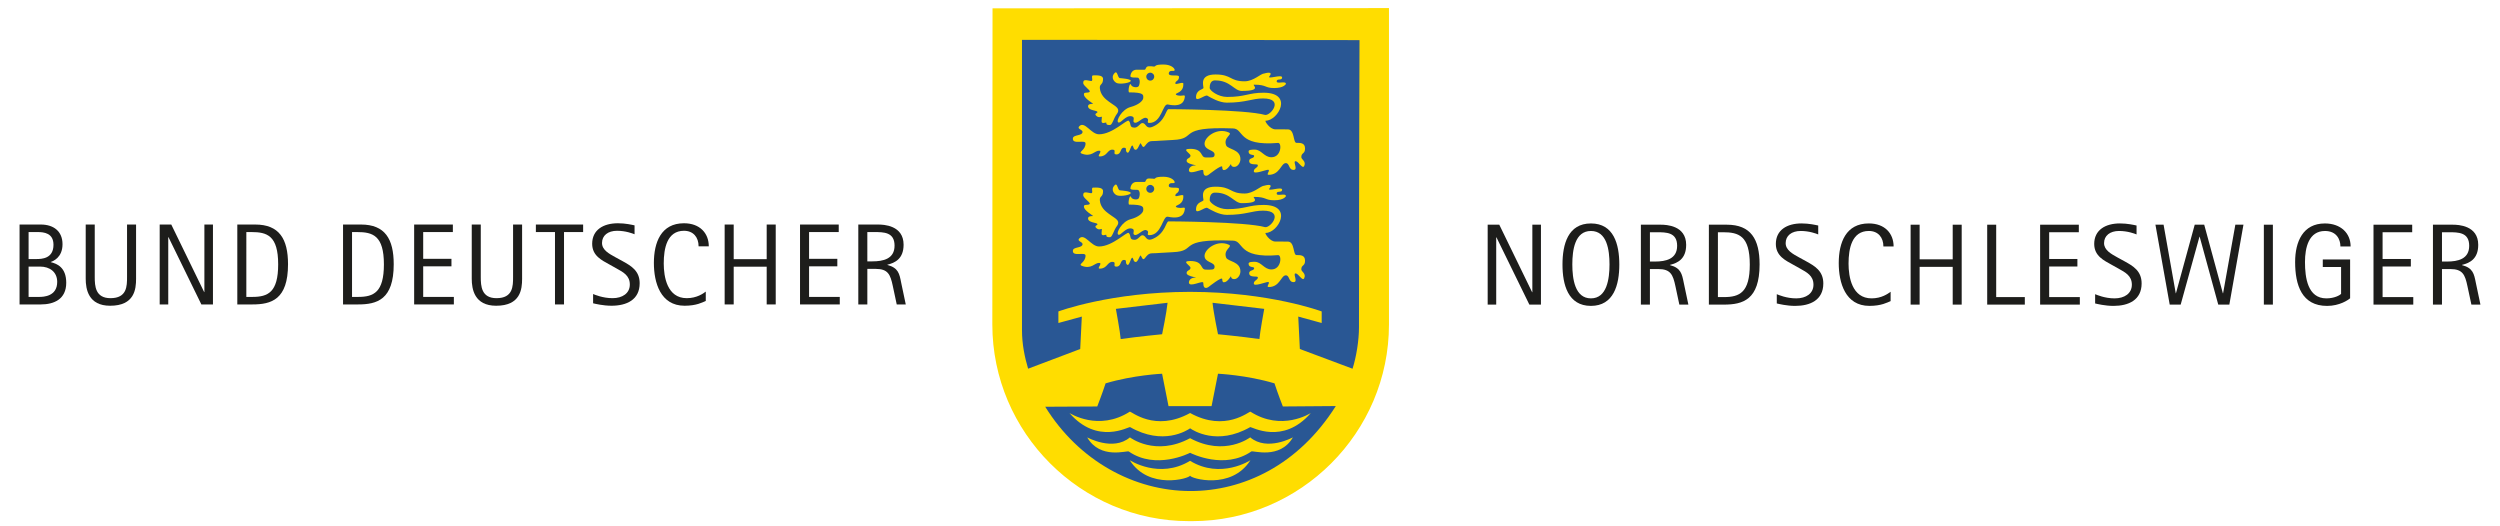 <?xml version="1.0" encoding="utf-8"?>
<!-- Generator: Adobe Illustrator 27.0.1, SVG Export Plug-In . SVG Version: 6.00 Build 0)  -->
<svg version="1.1" id="Lag_1" xmlns="http://www.w3.org/2000/svg" xmlns:xlink="http://www.w3.org/1999/xlink" x="0px" y="0px"
	 viewBox="0 0 2692.91 566.93" style="enable-background:new 0 0 2692.91 566.93;" xml:space="preserve">
<style type="text/css">
	.st0{fill:#1D1D1B;}
	.st1{fill:#295794;}
	.st2{fill:#FFDD00;}
</style>
<g>
	<polygon class="st0" points="1602.47,328.11 1611.67,328.11 1611.67,255.64 1611.92,255.64 1647.37,328.11 1659.86,328.11 
		1659.86,242.04 1650.59,242.04 1650.59,314.75 1650.34,314.75 1614.97,242.04 1602.47,242.04 	"/>
	<g>
		<path class="st0" d="M1693.65,284.83c0-15.58,2.76-36.03,20.05-36.03c17.25,0,20,20.45,20,36.03c0,15.47-2.75,36.56-20,36.56
			C1696.41,321.39,1693.65,300.3,1693.65,284.83 M1713.7,329.49c24.6,0,30.57-22.85,30.57-44.54c0-21.82-5.97-44.27-30.57-44.27
			c-24.69,0-30.65,22.45-30.65,44.27C1683.04,306.65,1689.01,329.49,1713.7,329.49"/>
		<path class="st0" d="M1777.23,250.16h7.22c10.4,0,22.1,0,22.1,14.6c0,14.33-12.19,16.97-23.93,16.97h-5.38V250.16z M1767.5,328.11
			h9.73v-38.3h9.02c13.2,0,15.83,6.01,18.46,18.46l4.22,19.84h9.73l-4.98-23.58c-1.92-9.48-3.04-15.84-14.86-18.96v-0.25
			c8.02-1.99,17.46-6.11,17.46-21.58c0-20.95-21.55-21.71-27.4-21.71h-21.38V328.11z"/>
		<path class="st0" d="M1850.48,250.16h5.47c16.87,0,28.86,3.73,28.86,34.79c0,30.05-10.99,35.06-27.74,35.06h-6.6V250.16z
			 M1840.75,328.11h16.2c20.3,0,38.42-5.12,38.42-43.29c0-27.3-9.52-42.79-35.29-42.79h-19.34V328.11z"/>
		<path class="st0" d="M1937.82,277.22c-6.77-3.74-14.37-7.75-14.37-15.35c0-7.99,6.39-13.08,16.25-13.08
			c9.19,0,16.75,2.86,18.83,3.74v-9.61c-3-0.62-9.77-2.25-17.96-2.25c-15.87,0-27.69,7.24-27.69,22.08
			c0,13.09,10.57,17.85,18.59,22.33l7.61,4.26c7.1,3.98,14.32,7.6,14.32,17.31c0,9.49-7.98,14.75-18.59,14.75
			c-10.48,0-19.09-3.76-20.92-4.51v9.98c2.22,0.5,10.57,2.63,19.8,2.63c16.12,0,30.32-6.24,30.32-24.21
			c0-13.59-9.48-18.83-18.21-23.7L1937.82,277.22z"/>
		<path class="st0" d="M2036.5,314.27c-2.67,1.98-9.64,7.12-20.46,7.12c-21.21,0-24.85-23.09-24.85-37.43
			c0-16.47,3.64-35.17,21.85-35.17c10.1,0,15.7,7.1,15.7,16.69h10.99c0-13.96-9.44-24.81-26.69-24.81
			c-24.73,0-32.41,20.58-32.41,42.78c0,20.96,6.97,46.03,33.04,46.03c12.87,0,19.21-3.63,22.84-5.14V314.27z"/>
	</g>
	<polygon class="st0" points="2058.05,328.11 2067.75,328.11 2067.75,287.45 2103.38,287.45 2103.38,328.11 2113.06,328.11 
		2113.06,242.04 2103.38,242.04 2103.38,279.34 2067.75,279.34 2067.75,242.04 2058.05,242.04 	"/>
	<polygon class="st0" points="2140.54,328.11 2181.06,328.11 2181.06,320.01 2150.23,320.01 2150.23,242.04 2140.54,242.04 	"/>
	<polygon class="st0" points="2197.55,328.11 2240.32,328.11 2240.32,320.01 2207.29,320.01 2207.29,287.07 2237.7,287.07 
		2237.7,278.97 2207.29,278.97 2207.29,250.16 2239.23,250.16 2239.23,242.04 2197.55,242.04 	"/>
	<g>
		<path class="st0" d="M2280.71,277.22c-6.68-3.74-14.29-7.75-14.29-15.35c0-7.99,6.35-13.08,16.17-13.08
			c9.27,0,16.74,2.86,18.83,3.74v-9.61c-2.92-0.62-9.73-2.25-17.92-2.25c-15.83,0-27.69,7.24-27.69,22.08
			c0,13.09,10.61,17.85,18.54,22.33l7.64,4.26c7.1,3.98,14.37,7.6,14.37,17.31c0,9.49-7.98,14.75-18.63,14.75
			c-10.44,0-19.05-3.76-20.93-4.51v9.98c2.22,0.5,10.57,2.63,19.8,2.63c16.12,0,30.28-6.24,30.28-24.21
			c0-13.59-9.4-18.83-18.17-23.7L2280.71,277.22z"/>
	</g>
	<polygon class="st0" points="2337.13,328.11 2348.95,328.11 2369.17,255.03 2369.42,255.03 2389.42,328.11 2401.37,328.11 
		2416.57,242.04 2407.84,242.04 2394.64,315.88 2394.39,315.88 2374.31,242.04 2364.07,242.04 2343.86,315.88 2343.65,315.88 
		2330.53,242.04 2321.76,242.04 	"/>
	<rect x="2438.54" y="242.04" class="st0" width="9.73" height="86.07"/>
	<g>
		<path class="st0" d="M2531.47,279.47h-29.45v8.12h19.71v29.05c-1.5,1.38-7.1,4.76-15.87,4.76c-20.18,0-23.01-22.46-23.01-39.17
			c0-15.6,4.09-33.42,21.55-33.42c12.36,0,16.62,8.97,16.62,16.69h10.98c0-14.34-10.61-24.81-27.74-24.81
			c-23.55,0-32.03,19.58-32.03,41.54c0,24.93,7.23,47.28,34.42,47.28c13.45,0,22.72-6.35,24.81-8.23V279.47z"/>
	</g>
	<polygon class="st0" points="2556.65,328.11 2599.5,328.11 2599.5,320.01 2566.43,320.01 2566.43,287.07 2596.88,287.07 
		2596.88,278.97 2566.43,278.97 2566.43,250.16 2598.34,250.16 2598.34,242.04 2556.65,242.04 	"/>
	<g>
		<path class="st0" d="M2630.41,250.16h7.27c10.36,0,22.05,0,22.05,14.6c0,14.33-12.2,16.97-23.93,16.97h-5.39V250.16z
			 M2620.68,328.11h9.73v-38.3h8.98c13.24,0,15.87,6.01,18.46,18.46l4.25,19.84h9.74l-4.97-23.58c-1.88-9.48-3.01-15.84-14.87-18.96
			v-0.25c7.97-1.99,17.46-6.11,17.46-21.58c0-20.95-21.55-21.71-27.44-21.71h-21.34V328.11z"/>
	</g>
	<g>
		<path class="st0" d="M30.8,287.15h12.36c10.48,0,18.46,5.86,18.46,16.48c0,15.7-14.7,16.2-19.59,16.2H30.8V287.15z M30.8,249.97
			h9.73c6.72,0,17.08,1.01,17.08,13.72c0,15.1-12.95,15.34-18.46,15.34H30.8V249.97z M21.07,327.93h22.84
			c14.08,0,27.44-5.49,27.44-23.31c0-16.73-9.98-20.58-16.62-22.22v-0.23c2.13-0.76,12.61-4.5,12.61-19.09
			c0-13.98-9.61-21.22-23.43-21.22H21.07V327.93z"/>
		<path class="st0" d="M146.57,241.86h-9.73v56.51c0,9.74,0,22.81-17.83,22.81c-16.33,0-16.96-13.07-16.96-22.81v-56.51h-9.73v58.38
			c0,11.21,2.84,29.09,26.31,29.09c26.31,0,27.94-17.87,27.94-29.09V241.86z"/>
	</g>
	<polygon class="st0" points="172.01,327.93 181.24,327.93 181.24,255.46 181.49,255.46 216.9,327.93 229.39,327.93 229.39,241.86 
		220.16,241.86 220.16,314.59 219.91,314.59 184.49,241.86 172.01,241.86 	"/>
	<g>
		<path class="st0" d="M265.35,249.97h5.47c16.83,0,28.82,3.74,28.82,34.81c0,30.05-10.98,35.04-27.69,35.04h-6.6V249.97z
			 M255.62,327.93h16.2c20.34,0,38.43-5.12,38.43-43.28c0-27.32-9.49-42.79-35.34-42.79h-19.29V327.93z"/>
		<path class="st0" d="M379.21,249.97h5.51c16.83,0,28.81,3.74,28.81,34.81c0,30.05-10.98,35.04-27.69,35.04h-6.64V249.97z
			 M369.52,327.93h16.2c20.34,0,38.38-5.12,38.38-43.28c0-27.32-9.44-42.79-35.25-42.79h-19.34V327.93z"/>
	</g>
	<polygon class="st0" points="446.11,327.93 488.88,327.93 488.88,319.83 455.85,319.83 455.85,286.88 486.29,286.88 486.29,278.79 
		455.85,278.79 455.85,249.97 487.8,249.97 487.8,241.86 446.11,241.86 	"/>
	<g>
		<path class="st0" d="M562.39,241.86h-9.73v56.51c0,9.74,0,22.81-17.84,22.81c-16.33,0-16.95-13.07-16.95-22.81v-56.51h-9.73v58.38
			c0,11.21,2.84,29.09,26.31,29.09c26.31,0,27.94-17.87,27.94-29.09V241.86z"/>
	</g>
	<polygon class="st0" points="597.81,327.93 607.54,327.93 607.54,249.97 628.13,249.97 628.13,241.86 577.22,241.86 577.22,249.97 
		597.81,249.97 	"/>
	<g>
		<path class="st0" d="M662.84,277.04c-6.77-3.74-14.37-7.74-14.37-15.34c0-7.99,6.35-13.11,16.21-13.11
			c9.23,0,16.75,2.89,18.84,3.74v-9.58c-3.01-0.64-9.73-2.26-17.92-2.26c-15.87,0-27.73,7.23-27.73,22.08
			c0,13.11,10.6,17.83,18.58,22.32l7.6,4.25c7.14,3.98,14.37,7.6,14.37,17.33c0,9.47-7.97,14.7-18.58,14.7
			c-10.48,0-19.09-3.71-20.97-4.46v9.98c2.25,0.5,10.61,2.63,19.84,2.63c16.08,0,30.32-6.27,30.32-24.22
			c0-13.6-9.48-18.82-18.21-23.7L662.84,277.04z"/>
		<path class="st0" d="M760.24,314.08c-2.59,2-9.61,7.1-20.47,7.1c-21.18,0-24.81-23.06-24.81-37.4c0-16.47,3.63-35.19,21.8-35.19
			c10.15,0,15.74,7.11,15.74,16.73h10.98c0-13.98-9.48-24.83-26.73-24.83c-24.68,0-32.41,20.58-32.41,42.78
			c0,20.98,6.97,46.06,33.08,46.06c12.82,0,19.21-3.63,22.81-5.14V314.08z"/>
	</g>
	<polygon class="st0" points="780.57,327.93 790.31,327.93 790.31,287.27 825.85,287.27 825.85,327.93 835.58,327.93 835.58,241.86 
		825.85,241.86 825.85,279.17 790.31,279.17 790.31,241.86 780.57,241.86 	"/>
	<polygon class="st0" points="861.76,327.93 904.57,327.93 904.57,319.83 871.5,319.83 871.5,286.88 901.94,286.88 901.94,278.79 
		871.5,278.79 871.5,249.97 903.45,249.97 903.45,241.86 861.76,241.86 	"/>
	<path class="st0" d="M934.27,249.97h7.22c10.36,0,22.09,0,22.09,14.6c0,14.35-12.24,16.97-23.97,16.97h-5.35V249.97z
		 M924.54,327.93h9.73v-38.3h8.98c13.24,0,15.83,5.98,18.46,18.48l4.22,19.82h9.73l-4.97-23.58c-1.84-9.48-3-15.84-14.83-18.96
		v-0.24c7.93-2,17.46-6.12,17.46-21.57c0-20.97-21.59-21.72-27.48-21.72h-21.3V327.93z"/>
</g>
<g>
	<path class="st1" d="M1086.31,353.86c0-0.12,0-6.39,0-6.55v-1.06c0.21-55.06,0-102.67,0-150.93l0,0c0-48.17,0.08-90.12,0-119.95
		l0,0c-0.04-29.87,0-48.74,0-48.78h4.26h384.16h4.93c0,0,0,10.05,0,25.88l0,0c0,15.84,0,38.88,0,67.79l0,0
		c0,57.78,0,135.65,0,229.37v3.32c0,43.14-22.6,91.3-59.93,127.68c-35.38,34.5-84.2,58.27-136.7,58.22l0,0
		c-98.27-0.08-197.34-83.97-197.38-171.95L1086.31,353.86z"/>
	<g>
		<g>
			<path class="st2" d="M1258.73,117.58c0,0,82.48,0.26,104.01,6.22c5.98,0.96,21.02-17.76-2.21-17.76
				c-12.06,0-18.46,4.54-39.03,4.54c-8.31,0-17.38-5.45-21.01-7.53c-2.62-1.27-12.41,7.53-12.19,1.56
				c0.22-8.38,8.04-8.08,8.04-10.03c0-2.51-4.67-14.35,12.96-14.35c17.64,0,15.22,7.35,31.31,7.35c9.93,0,17.29-8.47,21.44-8.47
				c0,0,10.38-3.2,5.2,3.2c-2.38,3.59,13.82-2.68,13.82,1.12c0,3.81-5.88,0.69-5.88,4.15c0,3.46,9.96-1.04,9.96,2.85
				c0,0-2,4.41-12.54,4.41c-10.55,0-7.95-3.63-21.71-3.63c-3.11,0,10.13,6.74-13.45,6.74c-7.94,0-12.32-11.32-28.15-11.32
				c-0.71,0-6.28-0.76-6.28,8c0,2.98,9.15,9.79,18.81,9.79c19.85,0,22.7-4.54,39.3-4.54c32.62,0,15.71,30.15,2.15,30.15
				c-1.35,0,4.4,9.28,10.37,9.28c4.61,0,5.97,0.06,13.55,0.06c7.58,0,5.51,14.52,9.34,14.52c3.82,0,9.21-0.25,9.21,6.03
				c0,6.29-4.02,4.16-4.02,9.41c0,2.46,5.5,4.34,3.11,9.53c-1.95,3.79-6.32-5.71-9.53-5.18c-2.79,0.51,3.3,9.33-1.91,9.33
				c-5.62,0-4.05-7.3-8.37-7.3c-5.22,0-6.26,12.61-18.44,12.61c-3.38,0,2.33-5.12-0.66-5.45c-2.65,0-15.37,5.32-15.37,1.69
				c0-3.63,4.35-3.5,4.35-6.61c0-2.14-9.34,0.97-9.34-4.61c0-3.5,5.38-2.33,5.38-5.38c0-1.94-6.03-0.06-6.03-4.8c0-2,3.77-2,6.74-2
				c7.01,0,10.06,8.23,17.84,8.23c10.89,0,11.42-15.74,7.2-15.43c-44.42,3.76-36.38-15.63-48.89-15.63
				c-61.67-2.2-36.76,11.28-64.4,12.45c-13.36,0.56-15.42,1.1-22.56,1.21c-7.72,0-7.72,11.89-11.74,3.01
				c-1.36-3.31-3.08,8.6-6.94,5.96c-1.36-1.08-0.85-1.93-2.08-3.95c-1.98-2.2-3.37,9.92-6.22,7.07c-2.32-2.32,0.56-4.95-3.2-4.95
				c-4.36,0-2.5,7.22-8.12,7.22c-4.72,0,0.86-5.14-4.33-5.14c-5.58,0-5.49,7.31-13.62,7.31c-3.76,0,3.85-6.18-0.86-6.18
				c-4.72,0-8.05,7.26-18.72,3.07c-3.9-1.77,4.28-3.5,4.28-10.93c0-4.5-14.5,1.84-13.62-5.53c0.47-4.13,10.42-2.33,10.42-6.96
				c-0.21-2.46-6.46-3.09-3.5-6.05c5.88-5.88,12.63,8.73,21.18,8.73c14.74,0,30.11-16.54,32.1-14.55c3.04,3.04-0.06,7.37,6.33,7.37
				c3.76,0,5.92-4.93,8.26-4.93c4.46,0,3.5,7.31,11.41,3.85C1255.48,130.5,1255.87,117.56,1258.73,117.58z"/>
			<path class="st2" d="M1323.65,142.74c4.69,2.14-6.43,5.14-2.81,14.01c1.86,4.14,15.3,3.98,15.3,14.65c0,4.15-3.11,8.37-6.61,8.37
				c-3.51,0-3.51-2.5-3.51-3.05c0-0.54-3.76,6.43-7.39,6.43c0,0-2.08,0.84-2.08-3.37c0-3.24-14.45,8.24-14.45,8.24
				s-5.97,4.84-5.97-4.15c0-3.46-15.5,5.79-15.5-0.65c0-1.51,1.6-5.01,6.62-5.01c5.01,0-9.08-0.95-9.08-4.93
				c0-3.25,4.19-2.55,4.19-5.71c0-2.34-10.35-7.25-0.31-7.25c14.75,0,10.39,9.28,16.79,9.28c6.39,0,9.47,0.65,9.47-3.15
				c0-5.19-10.81-4.32-10.81-11.68C1297.5,147.4,1311.19,137.03,1323.65,142.74z"/>
			<path class="st2" d="M1206.36,84.15c1.93,0.18,11.64,0.83,11.64,2.91c0,2.07-10.33,3.85-14.44,2.59
				c-2.59-0.58-7.94-5.78-2.9-10.98C1203.86,75.36,1203.61,83.97,1206.36,84.15z"/>
			<path class="st2" d="M1184.72,95.19c1.47,13.79,18.6,17.16,19.72,23.09c0.57,3.07-2.14,4.72-3.72,8.3
				c-2.68,6.05-3.51,8.1-5.45,8.1c-4.76,0-3.18-2.13-3.65-2.61c-0.48-0.47-5.08,2.06-5.08-1.57c0-1.99,0.34-2.55,0.34-4.27
				c0-1.73-2.69,1.86-6.22-1.67c-2.48-2.48,2.27-2.72,1.38-4.2c-0.89-1.48-10.03-1.39-10.03-5.97c0-2.55,3.8-2.51,5.27-2.51
				c1.47,0-11.1-6.33-9.6-11.06c0.56-1.77,4.46-0.34,6.01-1.9c1.56-1.56-6.87-6.23-6.87-9.51s1.29-3.72,7.86-2.25
				c4.1,0.91-0.39-5.97,2.94-5.97c3.33,0,10.55-0.6,10.55,3.81C1188.17,91.86,1184.15,90,1184.72,95.19z"/>
			<path class="st2" d="M1234.74,82.56c0-2.36,1.92-4.28,4.28-4.28c2.36,0,4.28,1.92,4.28,4.28c0,2.36-1.91,4.28-4.28,4.28
				C1236.65,86.84,1234.74,84.92,1234.74,82.56z M1225.79,83.68c1.55,0.63,2.77,4.14,1.03,8.65c-1.06,2.77-7.42,1.67-8.29-0.62
				c-1.81-4.74-3.98,7.79-2.17,7.79c16.25,0,15.13,2.85,15.13,5.88c0,3.02-4.93,7.6-13.83,9.94c-8.9,2.33-15.86,14.66-13.17,16.48
				c2.64,1.81,7.81-8.04,14.54-6.53c4.32,0.98,0.6,5.07,2.43,6.47c3.39,2.6,9.14-5.94,13.15-4.75c4.67,1.39-0.69,5.45,3.37,5.45
				c13.58,0,14.27-21.09,19.97-19.89c17.06,3.62,17.94-5.39,18.33-8.56c0.25-2.05-2.29-0.87-4.65-0.88
				c-3.55-0.02-7.25-1.22-3.48-2.83c7.23-3.09,6.37-8.64,6.49-10.11c0.21-2.77-8.61,1.82-8.61-0.31c0-3.28,3.94-2.12,3.94-7.13
				c0-3.2-11.76,0.65-10.98-3.98c0.74-4.39,6.66-0.73,6.32-3.55c-0.25-1.97-4.11-5.7-12.19-5.7c-10.2,0-7.9,2.2-9.94,2.2
				c-2.2,0-0.45-0.34-5.64-0.34c-3.76,0-2.99,3.76-4.65,3.76c-1.99,0-3.89,0-8.65,0c-6.23,0-6.63,6.92-6.63,6.92
				C1217.59,84.2,1224.82,83.3,1225.79,83.68z"/>
		</g>
		<g>
			<path class="st2" d="M1258.73,238.45c0,0,82.48,0.26,104.01,6.23c5.98,0.96,21.02-17.77-2.21-17.77
				c-12.06,0-18.46,4.54-39.03,4.54c-8.31,0-17.38-5.44-21.01-7.52c-2.62-1.27-12.41,7.52-12.19,1.56
				c0.22-8.38,8.04-8.08,8.04-10.03c0-2.51-4.67-14.36,12.96-14.36c17.64,0,15.22,7.35,31.31,7.35c9.93,0,17.29-8.47,21.44-8.47
				c0,0,10.38-3.2,5.2,3.2c-2.38,3.59,13.82-2.68,13.82,1.13c0,3.8-5.88,0.69-5.88,4.15s9.96-1.04,9.96,2.85c0,0-2,4.41-12.54,4.41
				c-10.55,0-7.95-3.63-21.71-3.63c-3.11,0,10.13,6.74-13.45,6.74c-7.94,0-12.32-11.33-28.15-11.33c-0.71,0-6.28-0.76-6.28,8
				c0,2.98,9.15,9.79,18.81,9.79c19.85,0,22.7-4.54,39.3-4.54c32.62,0,15.71,30.15,2.15,30.15c-1.35,0,4.4,9.27,10.37,9.27
				c4.61,0,5.97,0.06,13.55,0.06c7.58,0,5.51,14.53,9.34,14.53c3.82,0,9.21-0.26,9.21,6.03c0,6.29-4.02,4.15-4.02,9.4
				c0,2.47,5.5,4.36,3.11,9.54c-1.95,3.8-6.32-5.7-9.53-5.18c-2.79,0.51,3.3,9.34-1.91,9.34c-5.62,0-4.05-7.31-8.37-7.31
				c-5.22,0-6.26,12.62-18.44,12.62c-3.38,0,2.33-5.12-0.66-5.45c-2.65,0-15.37,5.32-15.37,1.69c0-3.64,4.35-3.5,4.35-6.62
				c0-2.14-9.34,0.97-9.34-4.61c0-3.5,5.38-2.33,5.38-5.38c0-1.94-6.03-0.07-6.03-4.8c0-2.01,3.77-2.01,6.74-2.01
				c7.01,0,10.06,8.23,17.84,8.23c10.89,0,11.42-15.73,7.2-15.43c-44.42,3.76-36.38-15.63-48.89-15.63
				c-61.67-2.2-36.76,11.28-64.4,12.45c-13.36,0.57-15.42,1.1-22.56,1.21c-7.72,0-7.72,11.89-11.74,3c-1.36-3.31-3.08,8.6-6.94,5.97
				c-1.36-1.08-0.85-1.94-2.08-3.96c-1.98-2.2-3.37,9.92-6.22,7.07c-2.32-2.32,0.56-4.95-3.2-4.95c-4.36,0-2.5,7.23-8.12,7.23
				c-4.72,0,0.86-5.15-4.33-5.15c-5.58,0-5.49,7.31-13.62,7.31c-3.76,0,3.85-6.18-0.86-6.18c-4.72,0-8.05,7.26-18.72,3.07
				c-3.9-1.77,4.28-3.49,4.28-10.94c0-4.5-14.5,1.84-13.62-5.53c0.47-4.13,10.42-2.33,10.42-6.96c-0.21-2.46-6.46-3.09-3.5-6.05
				c5.88-5.88,12.63,8.73,21.18,8.73c14.74,0,30.11-16.53,32.1-14.54c3.04,3.05-0.06,7.37,6.33,7.37c3.76,0,5.92-4.93,8.26-4.93
				c4.46,0,3.5,7.31,11.41,3.85C1255.48,251.37,1255.87,238.43,1258.73,238.45z"/>
			<path class="st2" d="M1323.65,263.61c4.69,2.14-6.43,5.14-2.81,14.01c1.86,4.14,15.3,3.99,15.3,14.66c0,4.15-3.11,8.37-6.61,8.37
				c-3.51,0-3.51-2.5-3.51-3.06c0-0.55-3.76,6.42-7.39,6.42c0,0-2.08,0.85-2.08-3.37c0-3.25-14.45,8.23-14.45,8.23
				s-5.97,4.83-5.97-4.16c0-3.45-15.5,5.8-15.5-0.64c0-1.52,1.6-5.02,6.62-5.02c5.01,0-9.08-0.95-9.08-4.93
				c0-3.25,4.19-2.56,4.19-5.72c0-2.33-10.35-7.25-0.31-7.25c14.75,0,10.39,9.28,16.79,9.28c6.39,0,9.47,0.65,9.47-3.15
				c0-5.18-10.81-4.32-10.81-11.67S1311.19,257.9,1323.65,263.61z"/>
			<path class="st2" d="M1206.36,205.02c1.93,0.19,11.64,0.83,11.64,2.91c0,2.07-10.33,3.85-14.44,2.59
				c-2.59-0.58-7.94-5.78-2.9-10.98C1203.86,196.23,1203.61,204.84,1206.36,205.02z"/>
			<path class="st2" d="M1184.72,216.06c1.47,13.79,18.6,17.16,19.72,23.08c0.57,3.06-2.14,4.72-3.72,8.3
				c-2.68,6.05-3.51,8.1-5.45,8.1c-4.76,0-3.18-2.13-3.65-2.6c-0.48-0.47-5.08,2.06-5.08-1.57c0-1.99,0.34-2.54,0.34-4.27
				c0-1.73-2.69,1.86-6.22-1.67c-2.48-2.48,2.27-2.72,1.38-4.2c-0.89-1.48-10.03-1.38-10.03-5.97c0-2.55,3.8-2.51,5.27-2.51
				c1.47,0-11.1-6.33-9.6-11.06c0.56-1.77,4.46-0.35,6.01-1.9c1.56-1.56-6.87-6.22-6.87-9.51c0-3.28,1.29-3.72,7.86-2.25
				c4.1,0.91-0.39-5.96,2.94-5.96c3.33,0,10.55-0.61,10.55,3.8C1188.17,212.72,1184.15,210.86,1184.72,216.06z"/>
			<path class="st2" d="M1234.74,203.43c0-2.36,1.92-4.28,4.28-4.28c2.36,0,4.28,1.92,4.28,4.28c0,2.36-1.91,4.28-4.28,4.28
				C1236.65,207.71,1234.74,205.79,1234.74,203.43z M1225.79,204.56c1.55,0.63,2.77,4.13,1.03,8.64c-1.06,2.77-7.42,1.67-8.29-0.62
				c-1.81-4.74-3.98,7.8-2.17,7.8c16.25,0,15.13,2.85,15.13,5.88c0,3.02-4.93,7.61-13.83,9.94c-8.9,2.34-15.86,14.66-13.17,16.49
				c2.64,1.8,7.81-8.04,14.54-6.53c4.32,0.98,0.6,5.07,2.43,6.48c3.39,2.6,9.14-5.95,13.15-4.76c4.67,1.38-0.69,5.44,3.37,5.44
				c13.58,0,14.27-21.09,19.97-19.88c17.06,3.62,17.94-5.39,18.33-8.57c0.25-2.05-2.29-0.86-4.65-0.88
				c-3.55-0.02-7.25-1.22-3.48-2.83c7.23-3.09,6.37-8.65,6.49-10.12c0.21-2.76-8.61,1.82-8.61-0.3c0-3.28,3.94-2.12,3.94-7.13
				c0-3.2-11.76,0.65-10.98-3.98c0.74-4.39,6.66-0.73,6.32-3.54c-0.25-1.97-4.11-5.7-12.19-5.7c-10.2,0-7.9,2.19-9.94,2.19
				c-2.2,0-0.45-0.33-5.64-0.33c-3.76,0-2.99,3.76-4.65,3.76c-1.99,0-3.89,0-8.65,0c-6.23,0-6.63,6.92-6.63,6.92
				C1217.59,205.07,1224.82,204.17,1225.79,204.56z"/>
		</g>
		<line class="st2" x1="1496.08" y1="8.63" x2="1068.83" y2="8.63"/>
		<path class="st2" d="M1346.97,443.48c-1.31-0.8-26.95,22.45-64.97,1.42c0-0.02,0-0.05,0-0.06c-0.02,0-0.04,0.02-0.06,0.03
			c-0.01,0-0.01-0.01-0.01-0.01c0,0.01,0,0.02,0,0.02c-38.02,21.02-63.66-2.23-64.97-1.43c-33.54,21.45-64.16,1.9-65.02,1.39
			c30.26,34.93,63.75,14.59,65.36,15.22c35.46,20.28,61.29,3.66,64.65,1.31c3.22,2.27,29.1,19.06,64.67-1.28
			c1.62-0.64,35.1,19.71,65.36-15.22C1411.12,445.37,1380.51,464.92,1346.97,443.48z"/>
		<path class="st2" d="M1346.67,471.09c0,0-27.26,21.05-64.72,0.94v-0.05c-0.01,0.01-0.03,0.01-0.04,0.02
			c-0.02-0.02-0.06-0.02-0.08-0.04v0.09c-37.46,20.12-64.73-0.93-64.73-0.93c-18.15,15.4-46,0-46,0
			c14.01,24.3,43.36,13.8,44.79,15.22c29.26,20.2,65.28,1.79,66.02,1.4c1.75,0.89,37.15,18.46,65.97-1.42
			c1.42-1.43,30.78,9.07,44.79-15.22C1392.68,471.09,1364.83,486.48,1346.67,471.09z"/>
		<path class="st2" d="M1281.91,496.39c0,0,0-0.01,0-0.03c-33.2,20.24-65.01-0.69-65.01-0.69c20.51,32.57,64.71,19.66,65.01,16.63
			c0.09,2.99,44.45,16.04,65.02-16.61C1346.93,495.7,1315.12,516.61,1281.91,496.39z"/>
		<path class="st2" d="M1069.12,9l-0.22,340.49c0,116.52,95.34,211.86,211.86,211.86h3.53c116.53,0,211.86-95.34,211.86-211.86V8.71
			L1069.12,9z M1282.39,528.92c-60.56,0-120.43-32.45-156.5-90.77l0.39-0.02l55.63-0.29c0,0,5.53-14.18,8.99-24.9
			c30.09-8.99,60.87-10.38,60.87-10.38l6.92,34.93h46.37l6.92-34.93c0,0,30.77,1.38,60.86,10.38c3.46,10.72,9,24.9,9,24.9
			l57.04-0.45C1398.45,501.34,1338.87,528.92,1282.39,528.92z M1201.98,332.7c0,0,0,0,55.68-6.57c-1.05,10.72-5.88,33.9-5.88,33.9
			s-24.9,2.41-44.61,5.18C1206.67,358.1,1201.98,332.7,1201.98,332.7z M1306.1,326.13c55.68,6.57,55.68,6.57,55.68,6.57
			s-4.69,25.4-5.19,32.51c-19.71-2.77-44.61-5.18-44.61-5.18S1307.15,336.85,1306.1,326.13z M1463.85,352.55
			c0,14.24-2.93,32.09-6.94,44.62l-56.76-21.23l-1.73-34.93l25.25,6.92v-12.46c0,0-56.08-20.97-141.47-21.09c-0.11,0-0.22,0-0.33,0
			c-0.12,0-0.22,0-0.34,0c-85.39,0.12-141.47,21.09-141.47,21.09v12.46l25.24-6.92l-1.73,34.93l-56.12,21.22
			c-3.75-12.48-6.6-26.77-6.6-41.24c0-152.46,0-313,0-313l363.57,0.29C1464.43,43.21,1463.85,179.63,1463.85,352.55z"/>
	</g>
</g>
</svg>
